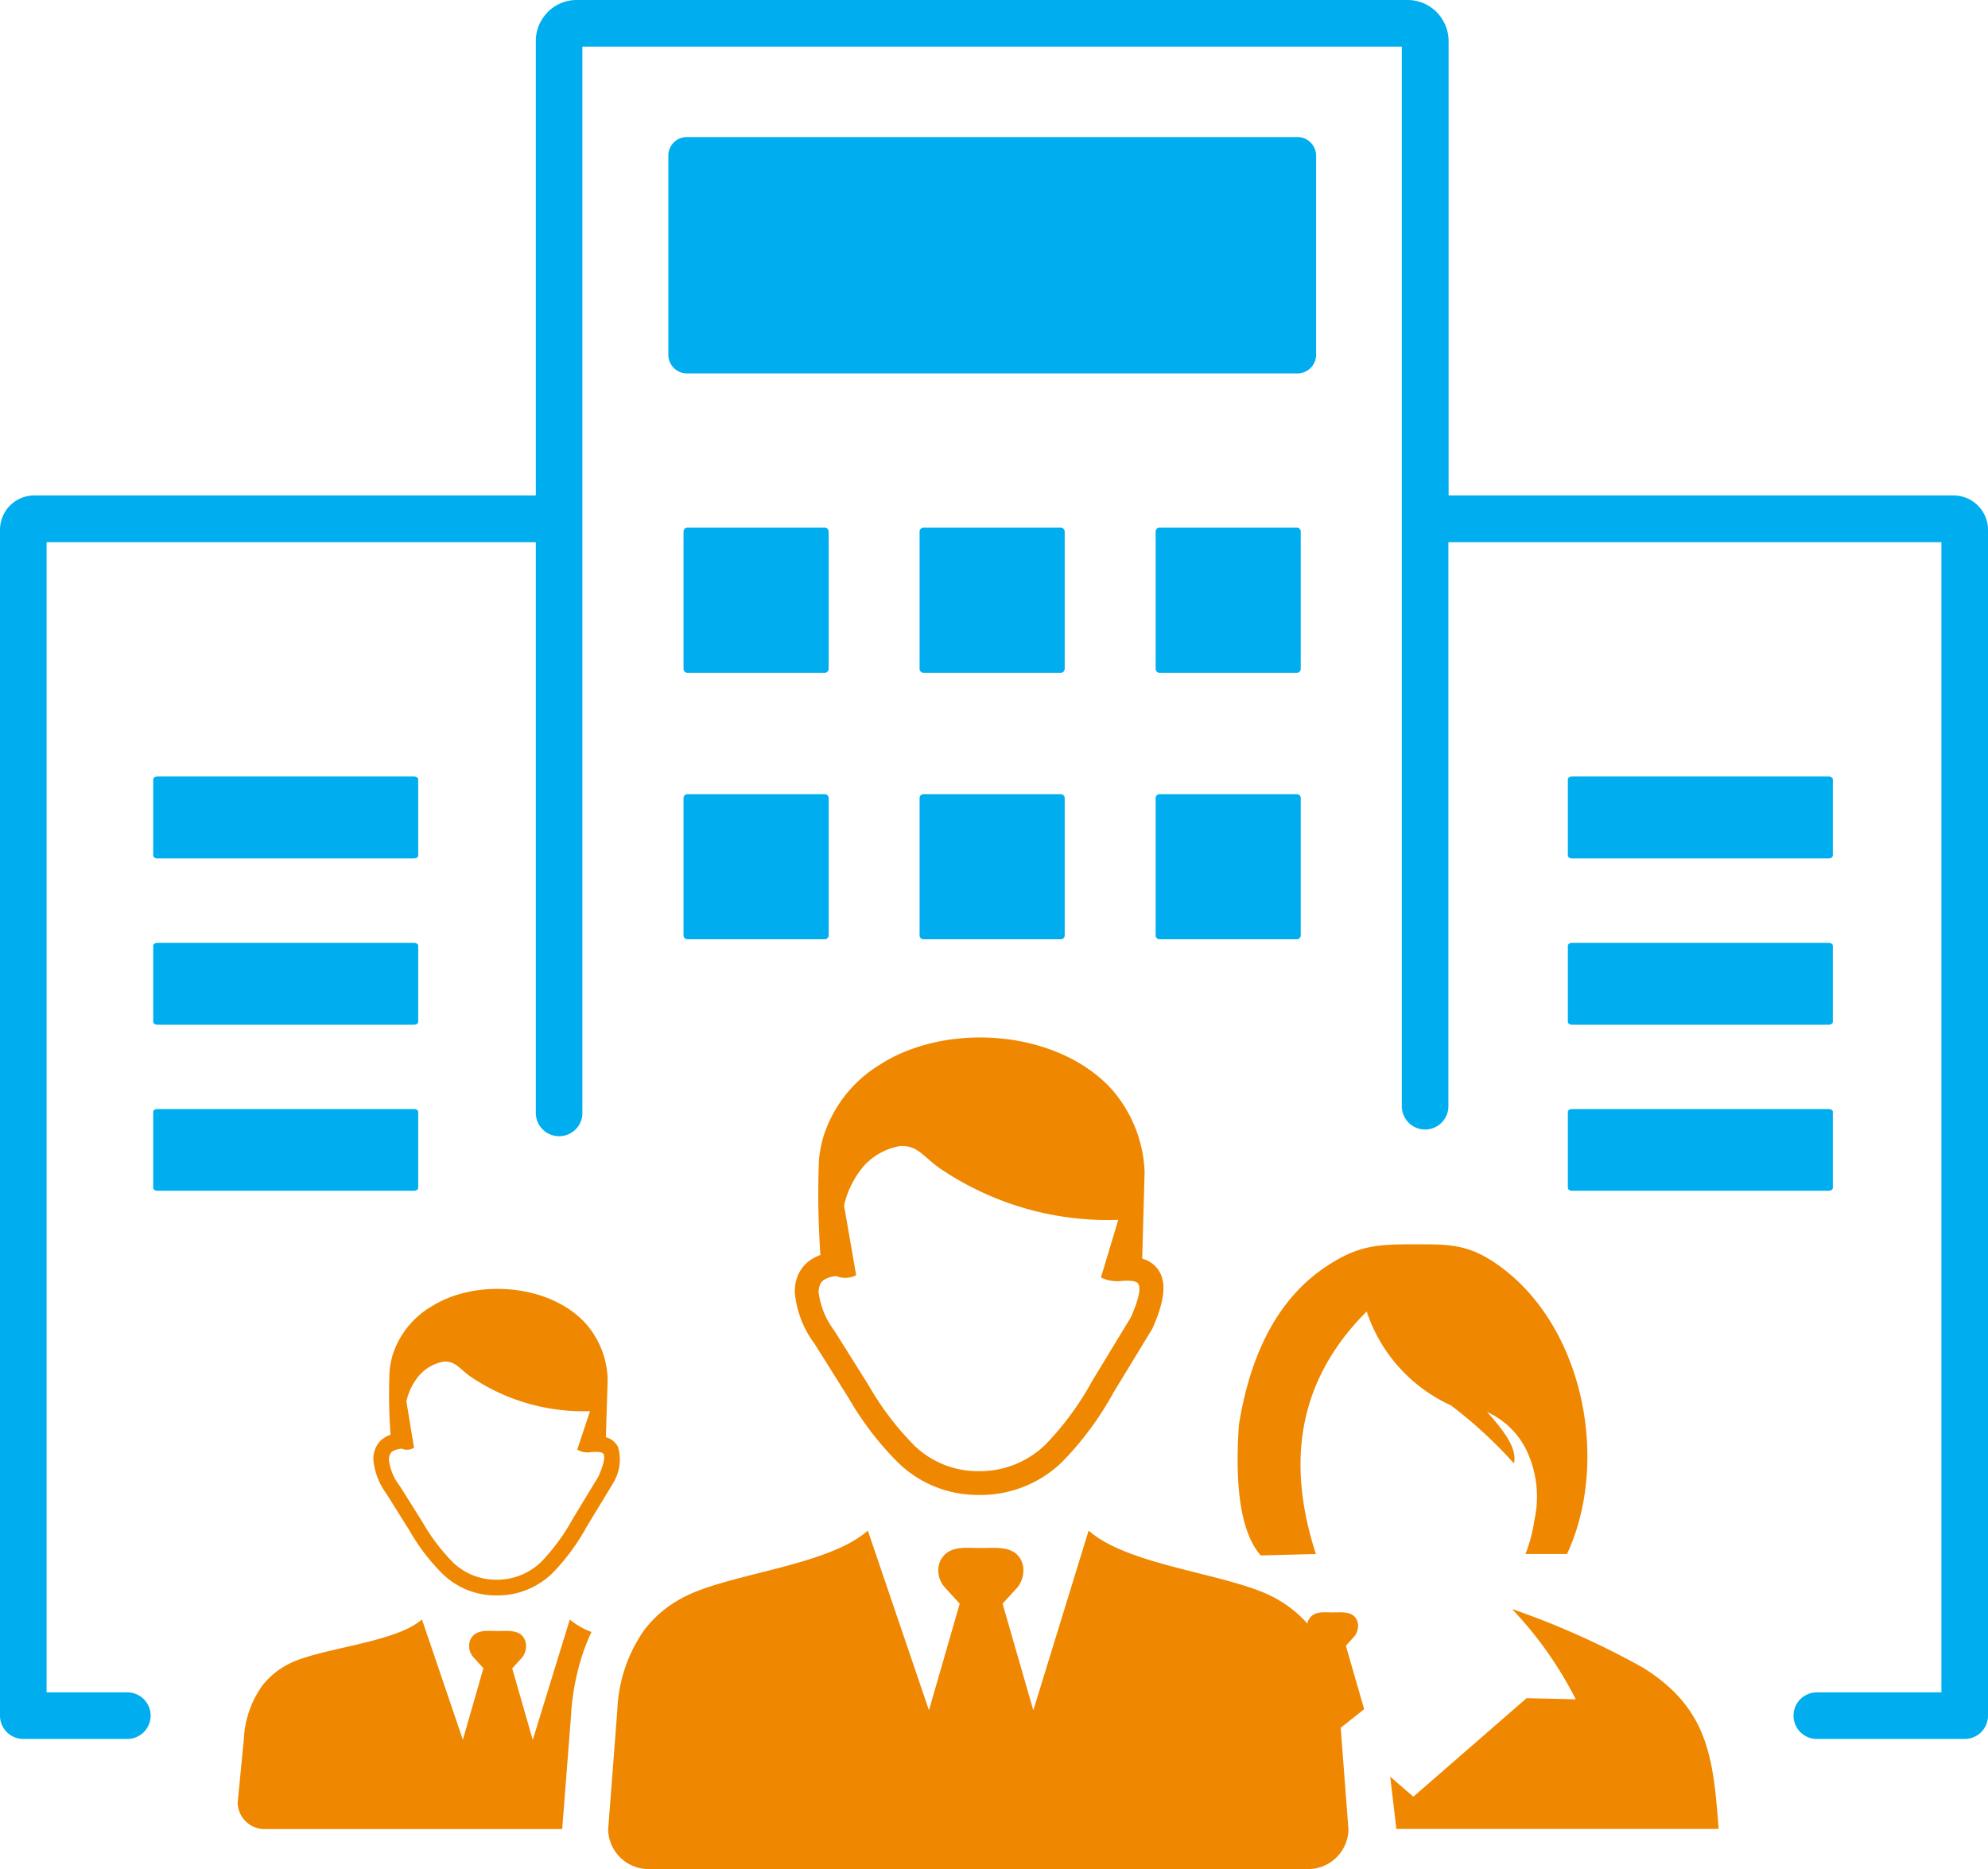 <svg xmlns="http://www.w3.org/2000/svg" width="122.88" height="115.51" viewBox="0 0 122.88 115.51"><defs><style>.a{fill:#ef8700;}.b{fill:#00aeef;}</style></defs><g transform="translate(261.727 -218.735)"><path class="a" d="M-235.647,318.815l2.53,7.44,1.27-4.42-.62-.68a1.051,1.051,0,0,1-.19-1.08c.34-.67,1.04-.54,1.69-.54.68,0,1.53-.13,1.74.73a1.155,1.155,0,0,1-.22.9l-.62.68,1.27,4.42,2.29-7.44a4.587,4.587,0,0,0,1.34.77,11.662,11.662,0,0,0-.51,1.25,15.176,15.176,0,0,0-.75,3.77h.01a.34.34,0,0,1-.01.1l-.55,7.06h-18.31a1.666,1.666,0,0,1-1.75-1.63l.38-3.9a6.216,6.216,0,0,1,1.13-3.32,4.845,4.845,0,0,1,1.51-1.28c1.82-1.05,6.72-1.34,8.37-2.83Z"/><path class="a" d="M-223.527,308.155a1.2,1.2,0,0,0-.75-.6l.11-3.58a5.438,5.438,0,0,0-1.38-3.47c-1.93-2.09-5.53-2.62-8.25-1.64a7.014,7.014,0,0,0-1.29.63,5.394,5.394,0,0,0-2.39,3.04,5.942,5.942,0,0,0-.17.92,34.5,34.5,0,0,0,.06,3.95,1.416,1.416,0,0,0-.39.19,1.432,1.432,0,0,0-.52.6,1.65,1.65,0,0,0-.15.78,4.224,4.224,0,0,0,.82,2.1l1.41,2.25a12.458,12.458,0,0,0,2.05,2.68,4.707,4.707,0,0,0,3.31,1.33,4.863,4.863,0,0,0,3.48-1.38,13.151,13.151,0,0,0,2.11-2.86l1.61-2.65.03-.06A2.761,2.761,0,0,0-223.527,308.155Zm-1.21,1.83-1.59,2.62a12.5,12.5,0,0,1-1.94,2.65,3.93,3.93,0,0,1-2.81,1.11,3.85,3.85,0,0,1-2.65-1.07,12.161,12.161,0,0,1-1.88-2.48l-1.41-2.25-.01-.01a3.232,3.232,0,0,1-.66-1.59.862.862,0,0,1,.06-.34.47.47,0,0,1,.17-.2,1.335,1.335,0,0,1,.57-.16.8.8,0,0,0,.75-.06l-.47-2.86a3.663,3.663,0,0,1,.84-1.66,2.606,2.606,0,0,1,1.47-.8c.77-.05,1.01.52,1.78,1.01a12.4,12.4,0,0,0,7.26,2.05l-.79,2.38a1.263,1.263,0,0,0,.87.15c.43-.03.7,0,.76.13C-224.317,308.815-224.417,309.255-224.737,309.985Z"/><path class="a" d="M-190.007,297.425a1.728,1.728,0,0,0-1.12-.9l.15-5.34a8.216,8.216,0,0,0-2.07-5.17c-2.88-3.12-8.26-3.92-12.31-2.45a9.211,9.211,0,0,0-1.92.93,8.023,8.023,0,0,0-3.57,4.54,8.259,8.259,0,0,0-.26,1.37,54.841,54.841,0,0,0,.09,5.89,2.62,2.62,0,0,0-.58.29,2.179,2.179,0,0,0-.78.9,2.56,2.56,0,0,0-.22,1.16,6.26,6.26,0,0,0,1.22,3.14l2.11,3.36a19.073,19.073,0,0,0,3.07,4,7.052,7.052,0,0,0,4.95,1.98,7.221,7.221,0,0,0,5.19-2.06,19.521,19.521,0,0,0,3.15-4.26l2.41-3.96c.01-.03.03-.06.04-.09C-189.787,299.225-189.647,298.155-190.007,297.425Zm-1.82,2.72-2.37,3.9a18.3,18.3,0,0,1-2.89,3.95,5.818,5.818,0,0,1-4.18,1.66,5.632,5.632,0,0,1-3.95-1.59,17.847,17.847,0,0,1-2.81-3.7l-2.11-3.36-.01-.02a4.972,4.972,0,0,1-.98-2.37,1.276,1.276,0,0,1,.09-.5.685.685,0,0,1,.25-.29,1.845,1.845,0,0,1,.74-.23,1.462,1.462,0,0,0,1.24-.05l-.75-4.31a5.686,5.686,0,0,1,1.26-2.48,3.917,3.917,0,0,1,2.19-1.19c1.16-.08,1.5.76,2.66,1.5a18.487,18.487,0,0,0,10.84,3.06l-1.07,3.56a2.267,2.267,0,0,0,.95.23h.16c.7-.07,1.11-.02,1.21.18C-191.207,298.395-191.347,299.055-191.827,300.145Z"/><path class="a" d="M-208.087,313.325l3.78,11.11,1.9-6.59-.93-1.02a1.546,1.546,0,0,1-.28-1.61c.5-1,1.55-.81,2.52-.81,1.02,0,2.28-.19,2.6,1.08a1.7,1.7,0,0,1-.33,1.34l-.93,1.02,1.9,6.59,3.42-11.11c2.47,2.22,8.82,2.67,11.54,4.18a7.3,7.3,0,0,1,1.98,1.57.523.523,0,0,1,.07-.21c.3-.59.92-.48,1.5-.48.61,0,1.36-.11,1.55.65a1.075,1.075,0,0,1-.19.8l-.55.61,1.13,3.92-1.45,1.15.48,6.29a2.5,2.5,0,0,1-2.61,2.44h-40.54a2.5,2.5,0,0,1-2.61-2.44l.57-7.41a9.183,9.183,0,0,1,1.69-4.96,7.117,7.117,0,0,1,2.26-1.91c2.71-1.53,9.06-1.98,11.53-4.2Z"/><path class="a" d="M-164.327,323.755a23.525,23.525,0,0,0-3.94-5.58,50.014,50.014,0,0,1,8.12,3.64c4.02,2.52,4.32,5.57,4.65,9.95h-19.93v-.1l-.37-3.13,1.43,1.24,7-6.09,3.04.07Z"/><path class="a" d="M-183.8,314.865l1.86-.05,1.55-.04c-1.8-5.55-1.2-10.65,3.14-14.99a9.723,9.723,0,0,0,5.2,5.8,27.5,27.5,0,0,1,3.9,3.59c.22-.92-.63-2.03-1.66-3.18a5.014,5.014,0,0,1,2.45,2.4,6.651,6.651,0,0,1,.47,4.31,8.856,8.856,0,0,1-.55,2.07h2.57c2.71-5.8.99-14.41-4.55-18.06-1.7-1.12-2.92-1.08-4.92-1.08-2.28,0-3.45.07-5.41,1.37-2.88,1.91-4.66,5.21-5.4,9.79-.15,2.29-.25,6.24,1.35,8.07Z"/><path class="b" d="M-225.727,287.515a1.44,1.44,0,0,1-1.44,1.44,1.44,1.44,0,0,1-1.44-1.44v-35.27h-30.24v71.08h4.99a1.44,1.44,0,0,1,1.44,1.44,1.44,1.44,0,0,1-1.44,1.44h-6.43a1.44,1.44,0,0,1-1.44-1.44v-73.29a2.151,2.151,0,0,1,.62-1.5,2.115,2.115,0,0,1,1.5-.62h31v-28.09a2.493,2.493,0,0,1,.74-1.78v-.01a2.516,2.516,0,0,1,1.79-.74h51.35a2.516,2.516,0,0,1,1.79.74l.11.12a2.547,2.547,0,0,1,.64,1.67v28.09h31.22a2.11,2.11,0,0,1,1.49.62l.01.01a2.11,2.11,0,0,1,.62,1.49v73.29a1.44,1.44,0,0,1-1.44,1.44h-9.14a1.44,1.44,0,0,1-1.44-1.44,1.44,1.44,0,0,1,1.44-1.44h7.7v-71.08H-172.2V287.1a1.44,1.44,0,0,1-1.44,1.44,1.44,1.44,0,0,1-1.44-1.44v-65.48h-50.65v65.9Z"/><path class="b" d="M-164.577,287.275h15.9c.13,0,.24.08.24.17v4.7c0,.1-.11.18-.24.18h-15.9c-.13,0-.24-.08-.24-.18v-4.7c0-.09.11-.17.24-.17Z"/><path class="b" d="M-252.017,287.275h15.9c.13,0,.24.08.24.17v4.7c0,.1-.11.18-.24.18h-15.9c-.13,0-.24-.08-.24-.18v-4.7c0-.09.11-.17.24-.17Z"/><path class="b" d="M-219.267,227.205h37.74a1.157,1.157,0,0,1,1.15,1.15v12.31a1.157,1.157,0,0,1-1.15,1.15h-37.74a1.157,1.157,0,0,1-1.15-1.15v-12.31a1.144,1.144,0,0,1,1.15-1.15Z"/><path class="b" d="M-164.577,277.005h15.9c.13,0,.24.08.24.18v4.7c0,.1-.11.18-.24.18h-15.9c-.13,0-.24-.08-.24-.18v-4.7c0-.1.11-.18.24-.18Z"/><path class="b" d="M-164.577,266.725h15.9c.13,0,.24.08.24.18v4.7c0,.1-.11.18-.24.18h-15.9c-.13,0-.24-.08-.24-.18v-4.7c0-.1.11-.18.24-.18Z"/><path class="b" d="M-252.017,277.005h15.9c.13,0,.24.08.24.18v4.7c0,.1-.11.18-.24.18h-15.9c-.13,0-.24-.08-.24-.18v-4.7c0-.1.11-.18.24-.18Z"/><path class="b" d="M-252.017,266.725h15.9c.13,0,.24.08.24.18v4.7c0,.1-.11.18-.24.18h-15.9c-.13,0-.24-.08-.24-.18v-4.7c0-.1.11-.18.24-.18Z"/><path class="b" d="M-190.057,267.815h8.49a.243.243,0,0,1,.24.24v8.49a.243.243,0,0,1-.24.24h-8.49a.243.243,0,0,1-.24-.24v-8.49a.243.243,0,0,1,.24-.24Z"/><path class="b" d="M-204.647,267.815h8.49a.243.243,0,0,1,.24.24v8.49a.243.243,0,0,1-.24.24h-8.49a.243.243,0,0,1-.24-.24v-8.49a.243.243,0,0,1,.24-.24Z"/><path class="b" d="M-219.237,267.815h8.49a.243.243,0,0,1,.24.24v8.49a.243.243,0,0,1-.24.24h-8.49a.243.243,0,0,1-.24-.24v-8.49a.243.243,0,0,1,.24-.24Z"/><path class="b" d="M-190.057,251.345h8.49a.243.243,0,0,1,.24.24v8.49a.243.243,0,0,1-.24.24h-8.49a.243.243,0,0,1-.24-.24v-8.49a.237.237,0,0,1,.24-.24Z"/><path class="b" d="M-204.647,251.345h8.49a.243.243,0,0,1,.24.24v8.49a.243.243,0,0,1-.24.24h-8.49a.243.243,0,0,1-.24-.24v-8.49a.237.237,0,0,1,.24-.24Z"/><path class="b" d="M-219.237,251.345h8.49a.243.243,0,0,1,.24.24v8.49a.243.243,0,0,1-.24.24h-8.49a.243.243,0,0,1-.24-.24v-8.49a.237.237,0,0,1,.24-.24Z"/></g></svg>